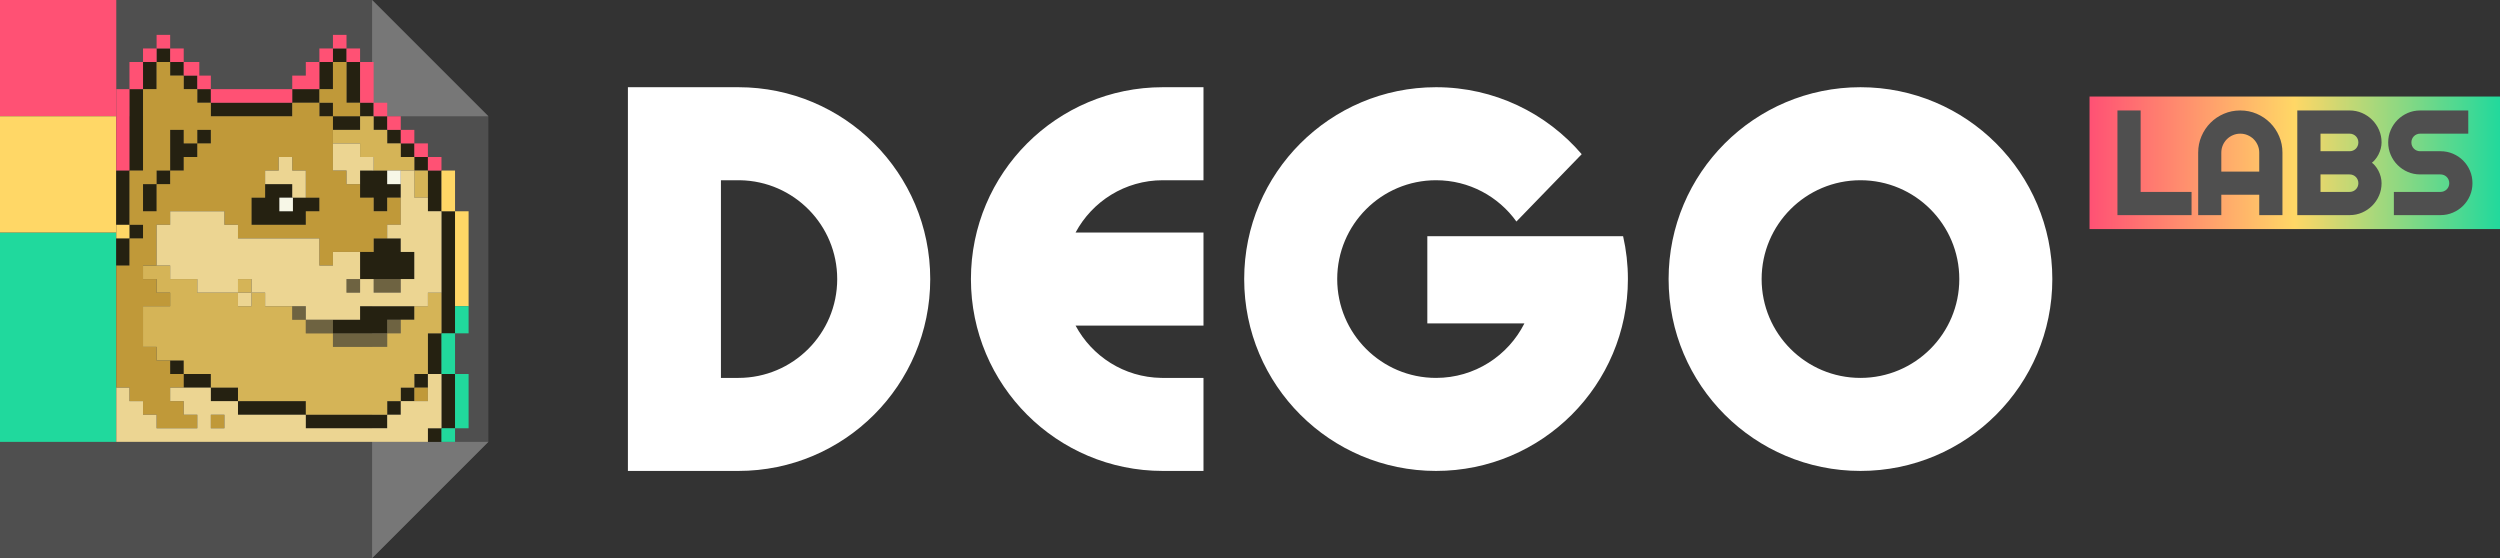 <?xml version="1.0" encoding="UTF-8"?><svg version="1.1" width="4300px" height="960px" viewBox="0 0 4300.0 960.0" xmlns="http://www.w3.org/2000/svg" xmlns:xlink="http://www.w3.org/1999/xlink"><rect x="0" y="0" width="4300.0" height="960.0" fill="#333333" stroke="none"/><defs><clipPath id="i0"><path d="M8685,0 L8685,10000 L0,10000 L0,0 L8685,0 Z"></path></clipPath><clipPath id="i1"><path d="M200,0 L200,460 L0,460 L0,0 L200,0 Z"></path></clipPath><clipPath id="i2"><path d="M640,0 L640,200 L0,200 L0,0 L640,0 Z"></path></clipPath><clipPath id="i3"><path d="M200,0 L200,200 L0,200 L0,0 L200,0 Z"></path></clipPath><clipPath id="i4"><path d="M0,0 L200,200 L200,760 L0,960 L0,0 Z"></path></clipPath><clipPath id="i5"><path d="M0,0 L200,200 L0,200 L0,0 Z"></path></clipPath><clipPath id="i6"><path d="M200,0 L0,200 L0,0 L200,0 Z"></path></clipPath><clipPath id="i7"><path d="M637,0 L637,878 L0,878 L0,0 L637,0 Z"></path></clipPath><clipPath id="i8"><path d="M46.667,653.333 L46.667,676.667 L23.333,676.667 L23.333,653.333 L46.667,653.333 Z M630,606.667 L630,676.667 L606.667,676.667 L606.667,606.667 L630,606.667 Z M23.333,560 L23.333,653.333 L0,653.333 L0,560 L23.333,560 Z M256.667,630 L256.667,653.333 L116.667,653.333 L116.667,630 L256.667,630 Z M116.667,606.667 L116.667,630 L93.333,630 L93.333,606.667 L116.667,606.667 Z M373.333,606.667 L373.333,630 L256.667,630 L256.667,606.667 L373.333,606.667 Z M93.333,583.333 L93.333,606.667 L70,606.667 L70,583.333 L93.333,583.333 Z M420,583.333 L420,606.667 L373.333,606.667 L373.333,583.333 L420,583.333 Z M653.333,536.667 L653.333,606.667 L630,606.667 L630,536.667 L653.333,536.667 Z M70,560 L70,583.333 L46.667,583.333 L46.667,560 L70,560 Z M466.667,560 L466.667,583.333 L420,583.333 L420,560 L466.667,560 Z M46.667,490 L46.667,560 L23.333,560 L23.333,490 L46.667,490 Z M490,536.667 L490,560 L466.667,560 L466.667,536.667 L490,536.667 Z M630,466.667 L630,536.667 L606.667,536.667 L606.667,466.667 L630,466.667 Z M23.333,280 L23.333,490 L0,490 L0,280 L23.333,280 Z M163.333,443.333 L163.333,466.667 L210,466.667 L210,490 L116.667,490 L116.667,466.667 L70,466.667 L70,443.333 L163.333,443.333 Z M606.667,373.333 L606.667,466.667 L583.333,466.667 L583.333,373.333 L606.667,373.333 Z M140,326.667 L140,350 L163.333,350 L163.333,396.667 L70,396.667 L70,350 L93.333,350 L93.333,326.667 L140,326.667 Z M583.333,326.667 L583.333,373.333 L560,373.333 L560,326.667 L583.333,326.667 Z M560,303.333 L560,326.667 L536.667,326.667 L536.667,303.333 L560,303.333 Z M278.833,256.667 L278.833,280 L302.167,280 L302.167,256.667 L280,256.667 L280,233.333 L326.667,233.333 L326.667,256.667 L350,256.667 L350,303.333 L256.667,303.333 L256.667,280 L233.333,280 L233.333,256.667 L278.833,256.667 Z M46.667,210 L46.667,280 L23.333,280 L23.333,210 L46.667,210 Z M536.667,233.333 L536.667,280 L513.333,280 L513.333,233.333 L536.667,233.333 Z M163.333,210 L163.333,256.667 L140,256.667 L140,280 L116.667,280 L116.667,256.667 L93.333,256.667 L93.333,233.333 L116.667,233.333 L116.667,210 L163.333,210 Z M513.333,210 L513.333,233.333 L490,233.333 L490,210 L513.333,210 Z M490,140 L490,210 L466.667,210 L466.667,186.667 L443.333,186.667 L443.333,163.333 L466.667,163.333 L466.667,140 L490,140 Z M70,186.667 L70,210 L46.667,210 L46.667,186.667 L70,186.667 Z M93.333,163.333 L93.333,186.667 L70,186.667 L70,163.333 L93.333,163.333 Z M443.333,140 L443.333,163.333 L420,163.333 L420,140 L443.333,140 Z M116.667,140 L116.667,163.333 L93.333,163.333 L93.333,140 L116.667,140 Z M210,116.667 L210,140 L163.333,140 L163.333,116.667 L210,116.667 Z M140,116.667 L140,140 L116.667,140 L116.667,116.667 L140,116.667 Z M420,93.333 L420,116.667 L280,116.667 L280,93.333 L420,93.333 Z M163.333,93.333 L163.333,116.667 L140,116.667 L140,93.333 L163.333,93.333 Z M233.333,93.333 L233.333,116.667 L210,116.667 L210,93.333 L233.333,93.333 Z M186.667,23.333 L186.667,93.333 L163.333,93.333 L163.333,23.333 L186.667,23.333 Z M280,70 L280,93.333 L233.333,93.333 L233.333,70 L280,70 Z M443.333,70 L443.333,93.333 L420,93.333 L420,70 L443.333,70 Z M233.333,23.333 L233.333,70 L210,70 L210,23.333 L233.333,23.333 Z M466.667,46.667 L466.667,70 L443.333,70 L443.333,46.667 L466.667,46.667 Z M536.667,23.333 L536.667,70 L513.333,70 L513.333,23.333 L536.667,23.333 Z M490,23.333 L490,46.667 L466.667,46.667 L466.667,23.333 L490,23.333 Z M210,0 L210,23.333 L186.667,23.333 L186.667,0 L210,0 Z M513.333,0 L513.333,23.333 L490,23.333 L490,0 L513.333,0 Z M536.667,210 L536.667,70 L560,70 L560,209.999 L583.333,210 L583.333,303.333 L560,303.333 L560,210 L536.667,210 Z"></path></clipPath><clipPath id="i9"><path d="M116.667,93.333 L116.667,116.667 L23.333,116.667 L23.333,93.333 L116.667,93.333 Z M23.333,70 L23.333,93.333 L0,93.333 L0,70 L23.333,70 Z M163.333,70 L163.333,93.333 L116.667,93.333 L116.667,70 L163.333,70 Z M186.667,46.667 L186.667,70 L163.333,70 L163.333,46.667 L186.667,46.667 Z M93.333,0 L93.333,23.333 L70,23.333 L70,0 L93.333,0 Z M46.667,0 L46.667,23.333 L0,23.333 L0,0 L46.667,0 Z"></path></clipPath><clipPath id="i10"><path d="M466.667,0 L466.667,46.667 L490,46.667 L490,186.667 L513.333,186.667 L513.333,280 L490,280 L490,303.333 L513.333,303.333 L513.333,350 L536.667,350 L536.667,443.333 L560,443.333 L560,513.333 L583.333,513.333 L583.333,536.667 L560,536.667 L560,560 L513.333,560 L513.333,583.333 L490,583.333 L490,606.667 L466.667,606.667 L466.667,630 L396.667,630 L396.667,606.667 L420,606.667 L420,583.333 L443.333,583.333 L443.333,560 L420,560 L420,536.667 L443.333,536.667 L443.333,513.333 L466.667,513.333 L466.667,490 L490,490 L490,420 L443.333,420 L443.333,396.667 L466.667,396.667 L466.667,373.333 L490,373.333 L490,350 L466.667,350 L466.667,280 L443.333,280 L443.333,256.667 L350,256.667 L350,280 L326.667,280 L326.667,303.333 L186.667,303.333 L186.667,350 L163.333,350 L163.333,326.667 L93.333,326.667 L93.333,303.333 L70,303.333 L70,280 L46.667,280 L46.667,233.333 L70,233.333 L70,256.667 L93.333,256.667 L93.333,233.333 L116.667,233.333 L116.667,210 L140,210 L140,186.667 L163.333,186.667 L163.333,93.333 L186.667,93.333 L186.667,70 L233.333,70 L233.333,93.333 L373.333,93.333 L373.333,70 L396.667,70 L396.667,46.667 L420,46.667 L420,23.333 L443.333,23.333 L443.333,0 L466.667,0 Z M373.333,606.667 L373.333,630 L350,630 L350,606.667 L373.333,606.667 Z M23.333,560 L23.333,583.333 L0,583.333 L0,560 L23.333,560 Z M256.667,163.333 L233.333,163.333 L233.333,186.667 L210,186.667 L210,233.333 L186.667,233.333 L186.667,256.667 L210,256.667 L210,280 L303.333,280 L303.333,233.333 L280,233.333 L280,186.667 L256.667,186.667 L256.667,163.333 Z M490,210 L466.667,210 L466.667,256.667 L490,256.667 L490,210 Z M466.667,186.667 L443.333,186.667 L443.333,210 L466.667,210 L466.667,186.667 Z M443.333,116.667 L420,116.667 L420,140 L396.667,140 L396.667,163.333 L420,163.333 L420,186.667 L443.333,186.667 L443.333,116.667 Z M396.667,116.667 L373.333,116.667 L373.333,140 L396.667,140 L396.667,116.667 Z M163.333,0 L163.333,46.667 L186.667,46.667 L186.667,70 L163.333,70 L163.333,93.333 L116.667,93.333 L116.667,70 L140,70 L140,0 L163.333,0 Z"></path></clipPath><clipPath id="i11"><path d="M513.333,256.667 L513.333,280 L490,280 L490,303.333 L466.667,303.333 L466.667,326.667 L513.333,326.667 L513.333,396.667 L490,396.667 L490,420 L443.333,420 L443.333,443.333 L396.667,443.333 L396.667,466.667 L350,466.667 L350,490 L233.333,490 L233.333,513.333 L93.333,513.333 L93.333,490 L70,490 L70,466.667 L46.667,466.667 L46.667,443.333 L23.333,443.333 L23.333,373.333 L0,373.333 L0,303.333 L23.333,303.333 L23.333,326.667 L46.667,326.667 L46.667,350 L70,350 L70,373.333 L93.333,373.333 L93.333,396.667 L186.667,396.667 L186.667,373.333 L233.333,373.333 L233.333,350 L256.667,350 L256.667,326.667 L303.333,326.667 L303.333,303.333 L326.667,303.333 L326.667,326.667 L350,326.667 L350,303.333 L420,303.333 L420,280 L466.667,280 L466.667,256.667 L513.333,256.667 Z M350,280 L350,303.333 L326.667,303.333 L326.667,280 L350,280 Z M46.667,93.333 L46.667,140 L23.333,140 L23.333,93.333 L46.667,93.333 Z M140,0 L140,23.333 L186.667,23.333 L186.667,46.667 L140,46.667 L140,70 L116.667,70 L116.667,93.333 L46.667,93.333 L46.667,70 L70,70 L70,46.667 L93.333,46.667 L93.333,23.333 L116.667,23.333 L116.667,0 L140,0 Z"></path></clipPath><clipPath id="i12"><path d="M208.833,46.667 L208.833,70 L185.5,70 L185.5,46.667 L208.833,46.667 Z M23.333,0 L23.333,23.333 L0,23.333 L0,0 L23.333,0 Z"></path></clipPath><clipPath id="i13"><path d="M70,46.667 L70,140 L93.333,140 L93.333,163.333 L70,163.333 L70,186.667 L46.667,186.667 L46.667,233.333 L70,233.333 L70,256.667 L116.667,256.667 L116.667,233.333 L140,233.333 L140,186.667 L186.667,186.667 L186.667,210 L210,210 L210,163.333 L350,163.333 L350,140 L373.333,140 L373.333,116.667 L466.667,116.667 L466.667,140 L490,140 L490,210 L466.667,210 L466.667,233.333 L420,233.333 L420,256.667 L350,256.667 L350,233.333 L326.667,233.333 L326.667,256.667 L303.333,256.667 L303.333,280 L233.333,280 L233.333,303.333 L140,303.333 L140,280 L23.333,280 L23.333,256.667 L0,256.667 L0,116.667 L23.333,116.667 L23.333,93.333 L46.667,93.333 L46.667,46.667 L70,46.667 Z M350,256.667 L350,280 L326.667,280 L326.667,256.667 L350,256.667 Z M163.333,233.333 L140,233.333 L140,256.667 L163.333,256.667 L163.333,233.333 Z M280,23.333 L280,46.667 L303.333,46.667 L303.333,70 L256.667,70 L256.667,93.333 L233.333,93.333 L233.333,46.667 L256.667,46.667 L256.667,23.333 L280,23.333 Z M186.667,0 L186.667,46.667 L163.333,46.667 L163.333,70 L140,70 L140,46.667 L116.667,46.667 L116.667,23.333 L140,23.333 L140,0 L186.667,0 Z M396.667,490 L396.667,466.667 L373.333,466.667 L373.333,490 L396.667,490 Z M93.333,466.667 L93.333,490 L233.333,490 L233.333,466.667 L350,466.667 L350,443.333 L396.667,443.333 L396.667,420 L466.667,420 L466.667,443.333 L443.333,443.333 L443.333,466.667 L420,466.667 L420,490 L490,490 L490,466.667 L513.333,466.667 L513.333,443.333 L536.667,443.333 L536.667,420 L583.333,420 L583.333,396.667 L606.667,396.667 L606.667,420 L606.667,443.333 L583.333,443.333 L583.333,466.667 L583.333,490 L583.333,513.333 L93.333,513.333 L70,513.333 L46.667,513.333 L23.333,513.333 L23.333,489.999 L0,490 L0,396.667 L23.333,396.667 L23.333,443.333 L46.667,443.333 L70,443.333 L70,466.667 L93.333,466.667 Z"></path></clipPath><clipPath id="i14"><path d="M23.333,210 L23.333,233.333 L0,233.333 L0,210 L23.333,210 Z M560,93.333 L560,233.333 L536.667,233.333 L536.667,93.333 L560,93.333 Z M46.667,186.667 L46.667,210 L23.333,210 L23.333,186.667 L46.667,186.667 Z M70,163.333 L70,186.667 L46.667,186.667 L46.667,163.333 L70,163.333 Z M93.333,140 L93.333,163.333 L70,163.333 L70,140 L93.333,140 Z M116.667,116.667 L116.667,140 L93.333,140 L93.333,116.667 L116.667,116.667 Z M140,46.667 L140,116.667 L116.667,116.667 L116.667,46.667 L140,46.667 Z M396.667,93.333 L396.667,70 L416.5,70 L416.5,46.667 L443.333,46.667 L443.333,70 L420,70 L420,93.333 L396.667,93.333 Z M536.667,46.667 L536.667,93.333 L513.333,93.333 L513.333,46.667 L536.667,46.667 Z M163.333,23.333 L163.333,46.667 L140,46.667 L140,23.333 L163.333,23.333 Z M210,23.333 L210,46.667 L186.667,46.667 L186.667,23.333 L210,23.333 Z M466.667,23.333 L466.667,46.667 L443.333,46.667 L443.333,23.333 L466.667,23.333 Z M513.333,23.333 L513.333,46.667 L490,46.667 L490,23.333 L513.333,23.333 Z M186.667,0 L186.667,23.333 L163.333,23.333 L163.333,0 L186.667,0 Z M490,0 L490,23.333 L466.667,23.333 L466.667,0 L490,0 Z M256.667,93.333 L210,93.333 L210,46.667 L233.333,46.667 L233.333,70 L256.667,70 L256.667,93.333 Z M396.667,93.333 L396.667,116.667 L256.667,116.667 L256.667,93.333 L396.667,93.333 Z"></path></clipPath><clipPath id="i15"><path d="M23.333,70 L23.333,233.333 L0,233.333 L0,70 L23.333,70 Z M653.333,163.333 L653.333,233.333 L630,233.333 L630,163.333 L653.333,163.333 Z M630,116.667 L630,163.333 L606.667,163.333 L606.667,116.667 L630,116.667 Z M606.667,93.333 L606.667,116.667 L583.333,116.667 L583.333,93.333 L606.667,93.333 Z M630,0 L630,93.333 L606.667,93.333 L606.667,0 L630,0 Z M46.667,0 L46.667,70 L23.333,70 L23.333,0 L46.667,0 Z"></path></clipPath><clipPath id="i16"><path d="M46.667,210 L46.667,233.333 L23.333,233.333 L23.333,210 L46.667,210 Z M676.667,163.333 L676.667,233.333 L653.333,233.333 L653.333,163.333 L676.667,163.333 Z M23.333,116.667 L23.333,210 L0,210 L0,116.667 L23.333,116.667 Z M700,93.333 L700,163.333 L676.667,163.333 L676.667,93.333 L700,93.333 Z M46.667,46.667 L46.667,116.667 L23.333,116.667 L23.333,46.667 L46.667,46.667 Z M676.667,23.333 L676.667,93.333 L653.333,93.333 L653.333,23.333 L676.667,23.333 Z M23.333,0 L23.333,46.667 L0,46.667 L0,0 L23.333,0 Z M653.333,0 L653.333,23.333 L630,23.333 L630,0 L653.333,0 Z"></path></clipPath><clipPath id="i17"><path d="M190,0 C372.254,0 520,147.746 520,330 C520,512.254 372.254,660 190,660 L0,660 L0,0 L190,0 Z M990,0 L990,160 L920,160 C855.034,160 798.579,196.442 769.962,250 L990,250 L990,410 L769.965,410.005 C798.169,462.786 853.41,498.943 917.189,499.977 L920,500 L990,500 L990,660 L920,660 C737.746,660 590,512.254 590,330 C590,147.746 737.746,0 920,0 L990,0 Z M1390,0 C1490.223,0 1580.011,44.678 1640.533,115.204 L1528.24,231.034 C1497.392,188.022 1446.969,160 1390,160 C1296.112,160 1220,236.112 1220,330 C1220,423.888 1296.112,500 1390,500 C1456.471,500 1514.031,461.851 1541.981,406.253 L1375,406.25 L1375,256.25 L1711.728,256.252 C1717.141,279.964 1720,304.648 1720,330 C1720,512.254 1572.254,660 1390,660 C1207.746,660 1060,512.254 1060,330 C1060,147.746 1207.746,0 1390,0 Z M2120,0 C2302.254,0 2450,147.746 2450,330 C2450,512.254 2302.254,660 2120,660 C1937.746,660 1790,512.254 1790,330 C1790,147.746 1937.746,0 2120,0 Z M190,160 L160,160 L160,500 L190,500 C283.888,500 360,423.888 360,330 C360,237.05 285.403,161.524 192.811,160.023 L190,160 Z M2120,160 C2026.112,160 1950,236.112 1950,330 C1950,423.888 2026.112,500 2120,500 C2213.888,500 2290,423.888 2290,330 C2290,236.112 2213.888,160 2120,160 Z"></path></clipPath><clipPath id="i18"><path d="M706,0 L706,228 L0,228 L0,0 L706,0 Z"></path></clipPath><linearGradient id="i19" x1="0px" y1="0px" x2="706px" y2="0.009px" gradientUnits="userSpaceOnUse"><stop stop-color="#FF5174" offset="0%"></stop><stop stop-color="#FFD766" offset="49.888%"></stop><stop stop-color="#21D99C" offset="100%"></stop></linearGradient><clipPath id="i20"><path d="M39.916,0 L39.916,140.084 L127.484,140.084 L127.484,180 L0,180 L0,0 L39.916,0 Z M211.276,0 C221.307,0 230.725,1.901 239.534,5.694 C248.332,9.483 256.013,14.663 262.581,21.23 C269.148,27.797 274.328,35.479 278.117,44.277 C281.91,53.085 283.811,62.504 283.811,72.535 L283.811,180 L243.895,180 L243.895,144.949 L178.657,144.949 L178.657,180 L138.862,180 L138.862,72.535 C138.862,62.504 140.764,53.085 144.557,44.277 C148.345,35.481 153.503,27.801 160.026,21.236 C166.553,14.667 174.216,9.484 183.017,5.694 C191.826,1.901 201.244,0 211.276,0 Z M399.357,0 C406.949,0 414.071,1.455 420.724,4.355 C427.361,7.248 433.166,11.185 438.143,16.162 C443.12,21.139 447.057,26.944 449.95,33.581 C452.85,40.234 454.305,47.356 454.305,54.949 C454.305,58.406 453.833,61.949 452.882,65.58 C451.942,69.17 450.617,72.632 448.908,75.966 C447.187,79.322 445.121,82.375 442.712,85.129 C441.146,86.918 439.471,88.51 437.69,89.905 C439.536,91.258 441.256,92.856 442.846,94.702 C445.25,97.493 447.312,100.563 449.03,103.912 C450.744,107.255 452.052,110.749 452.952,114.392 C453.856,118.053 454.305,121.606 454.305,125.051 C454.305,132.644 452.85,139.766 449.95,146.419 C447.057,153.056 443.12,158.861 438.143,163.838 C433.166,168.815 427.361,172.752 420.724,175.645 C414.071,178.545 406.949,180 399.357,180 L309.357,180 L309.357,0 L399.357,0 Z M603.426,0 L603.426,39.916 L520.632,39.916 C518.529,39.916 516.564,40.296 514.741,41.068 C512.918,41.838 511.323,42.905 509.956,44.272 C508.589,45.639 507.522,47.235 506.751,49.057 C505.98,50.881 505.6,52.845 505.6,54.949 C505.6,57.06 505.983,59.05 506.757,60.916 C507.527,62.771 508.591,64.382 509.956,65.747 C511.323,67.114 512.918,68.181 514.741,68.952 C516.564,69.723 518.529,70.103 520.632,70.103 L555.684,70.103 C563.269,70.103 570.405,71.535 577.095,74.389 C583.78,77.242 589.611,81.161 594.592,86.143 C599.574,91.124 603.493,96.955 606.346,103.64 C609.2,110.33 610.632,117.466 610.632,125.051 C610.632,132.64 609.199,139.757 606.343,146.407 C603.491,153.048 599.573,158.858 594.592,163.838 C589.614,168.816 583.787,172.754 577.107,175.647 C570.414,178.546 563.273,180 555.684,180 L475.454,180 L475.454,140.084 L555.684,140.084 C557.787,140.084 559.752,139.704 561.575,138.932 C563.397,138.162 564.993,137.095 566.36,135.728 C567.727,134.361 568.794,132.765 569.565,130.943 C570.336,129.119 570.716,127.155 570.716,125.051 C570.716,122.948 570.336,120.983 569.565,119.16 C568.794,117.338 567.727,115.742 566.36,114.375 C564.993,113.008 563.397,111.941 561.575,111.17 C559.752,110.399 557.787,110.019 555.684,110.019 L520.632,110.019 C513.04,110.019 505.918,108.564 499.264,105.664 C492.628,102.771 486.823,98.834 481.846,93.857 C476.868,88.879 472.93,83.052 470.036,76.372 C467.137,69.679 465.684,62.538 465.684,54.949 C465.684,47.356 467.138,40.234 470.039,33.581 C472.931,26.944 476.868,21.139 481.846,16.162 C486.823,11.185 492.628,7.248 499.264,4.355 C505.918,1.455 513.04,0 520.632,0 L603.426,0 Z M399.357,110.019 L349.273,110.019 L349.273,140.084 L399.357,140.084 C401.46,140.084 403.425,139.704 405.248,138.932 C407.07,138.162 408.666,137.095 410.033,135.728 C411.4,134.361 412.467,132.765 413.238,130.943 C414.009,129.119 414.389,127.155 414.389,125.051 C414.389,122.948 414.009,120.983 413.238,119.16 C412.467,117.338 411.4,115.742 410.033,114.375 C408.666,113.008 407.07,111.941 405.248,111.17 C403.425,110.399 401.46,110.019 399.357,110.019 Z M211.276,39.916 C206.81,39.916 202.59,40.765 198.616,42.468 C194.634,44.174 191.162,46.504 188.203,49.463 C185.245,52.421 182.915,55.894 181.208,59.876 C179.505,63.85 178.657,68.07 178.657,72.535 L178.657,105.154 L243.895,105.154 L243.895,72.535 C243.895,68.07 243.046,63.85 241.343,59.876 C239.637,55.894 237.307,52.421 234.348,49.463 C231.39,46.504 227.917,44.174 223.935,42.468 C219.961,40.765 215.741,39.916 211.276,39.916 Z M399.357,39.916 L349.273,39.916 L349.273,70.103 L399.357,70.103 C401.46,70.103 403.425,69.723 405.248,68.952 C407.07,68.181 408.666,67.114 410.033,65.747 C411.398,64.382 412.462,62.771 413.231,60.916 C414.006,59.05 414.389,57.06 414.389,54.949 C414.389,52.845 414.009,50.881 413.238,49.057 C412.467,47.235 411.4,45.639 410.033,44.272 C408.666,42.905 407.07,41.838 405.248,41.068 C403.425,40.296 401.46,39.916 399.357,39.916 Z"></path></clipPath></defs><g transform="translate(-3997.0 -2066.0)"><g clip-path="url(#i0)"><g transform="translate(3997.0 2066.0)"><g transform="translate(0.0 400.0)"><g clip-path="url(#i1)"><polygon points="0,0 200,0 200,460 0,460 0,0" stroke="none" fill="#20D99D"></polygon></g></g><g clip-path="url(#i2)"><polygon points="0,0 640,0 640,200 0,200 0,0" stroke="none" fill="#4F4F4F"></polygon></g><g clip-path="url(#i3)"><polygon points="0,0 200,0 200,200 0,200 0,0" stroke="none" fill="#FF5174"></polygon></g><g transform="translate(0.0 200.0)"><g clip-path="url(#i3)"><polygon points="0,0 200,0 200,200 0,200 0,0" stroke="none" fill="#FFD766"></polygon></g></g><g transform="translate(640.0 0.0)"><g clip-path="url(#i4)"><polygon points="0,0 200,0 200,960 0,960 0,0" stroke="none" fill="#4F4F4F"></polygon></g></g><g transform="translate(640.0 0.0)"><g clip-path="url(#i5)"><polygon points="0,0 200,0 200,200 0,200 0,0" stroke="none" fill="#777777"></polygon></g></g><g transform="translate(0.0 760.0)"><g clip-path="url(#i2)"><polygon points="0,0 640,0 640,200 0,200 0,0" stroke="none" fill="#4F4F4F"></polygon></g></g><g transform="translate(640.0 760.0)"><g clip-path="url(#i6)"><polygon points="0,0 200,0 200,200 0,200 0,0" stroke="none" fill="#777777"></polygon></g></g><g transform="translate(200.0 40.0)"><g clip-path="url(#i7)"><g transform="translate(606.0 20.0) scale(-1.0 1.0)"><g transform="translate(23.333 23.333)"><g clip-path="url(#i8)"><polygon points="0,0 582.667,0 582.667,676.667 0,676.667 0,0" stroke="none" fill="#252111"></polygon></g></g><g transform="translate(116.667 420.0)"><g clip-path="url(#i9)"><polygon points="0,0 186.667,0 186.667,116.667 0,116.667 0,0" stroke="none" fill="#6E6341"></polygon></g></g><g transform="translate(70.0 46.667)"><g clip-path="url(#i10)"><polygon points="0,0 536,0 536,630 0,630 0,0" stroke="none" fill="#C09939"></polygon></g></g><g transform="translate(46.667 140.0)"><g clip-path="url(#i11)"><polygon points="0,0 513.333,0 513.333,513.333 0,513.333 0,0" stroke="none" fill="#D5B457"></polygon></g></g><g transform="translate(116.667 233.333)"><g clip-path="url(#i12)"><polygon points="0,0 208.833,0 208.833,70 0,70 0,0" stroke="none" fill="#F7F7E7"></polygon></g></g><g transform="translate(46.667 186.667)"><g clip-path="url(#i13)"><polygon points="0,0 559.333,0 559.333,513.333 0,513.333 0,0" stroke="none" fill="#ECD592"></polygon></g></g><g transform="translate(46.667 0.0)"><g clip-path="url(#i14)"><polygon points="0,0 559.333,0 559.333,233.333 0,233.333 0,0" stroke="none" fill="#FF5174"></polygon></g></g><g transform="translate(0.0 233.333)"><g clip-path="url(#i15)"><polygon points="0,0 606,0 606,233.333 0,233.333 0,0" stroke="none" fill="#FFD766"></polygon></g></g><g transform="translate(0.0 466.667)"><g clip-path="url(#i16)"><polygon points="0,0 606,0 606,233.333 0,233.333 0,0" stroke="none" fill="#21D99C"></polygon></g></g></g></g></g><g transform="translate(1080.0 150.0)"><g clip-path="url(#i17)"><polygon points="0,0 2450,0 2450,660 0,660 0,0" stroke="none" fill="#FFFFFF"></polygon></g><g transform="translate(2514.0 16.0)"><g clip-path="url(#i18)"><polygon points="0,0 706,0 706,228 0,228 0,0" stroke="none" fill="url(#i19)"></polygon></g><g transform="translate(48 24.0)"><g clip-path="url(#i20)"><polygon points="0,0 610.632,0 610.632,180 0,180 0,0" stroke="none" fill="#4F4F4F"></polygon></g></g></g></g></g></g></g></svg>